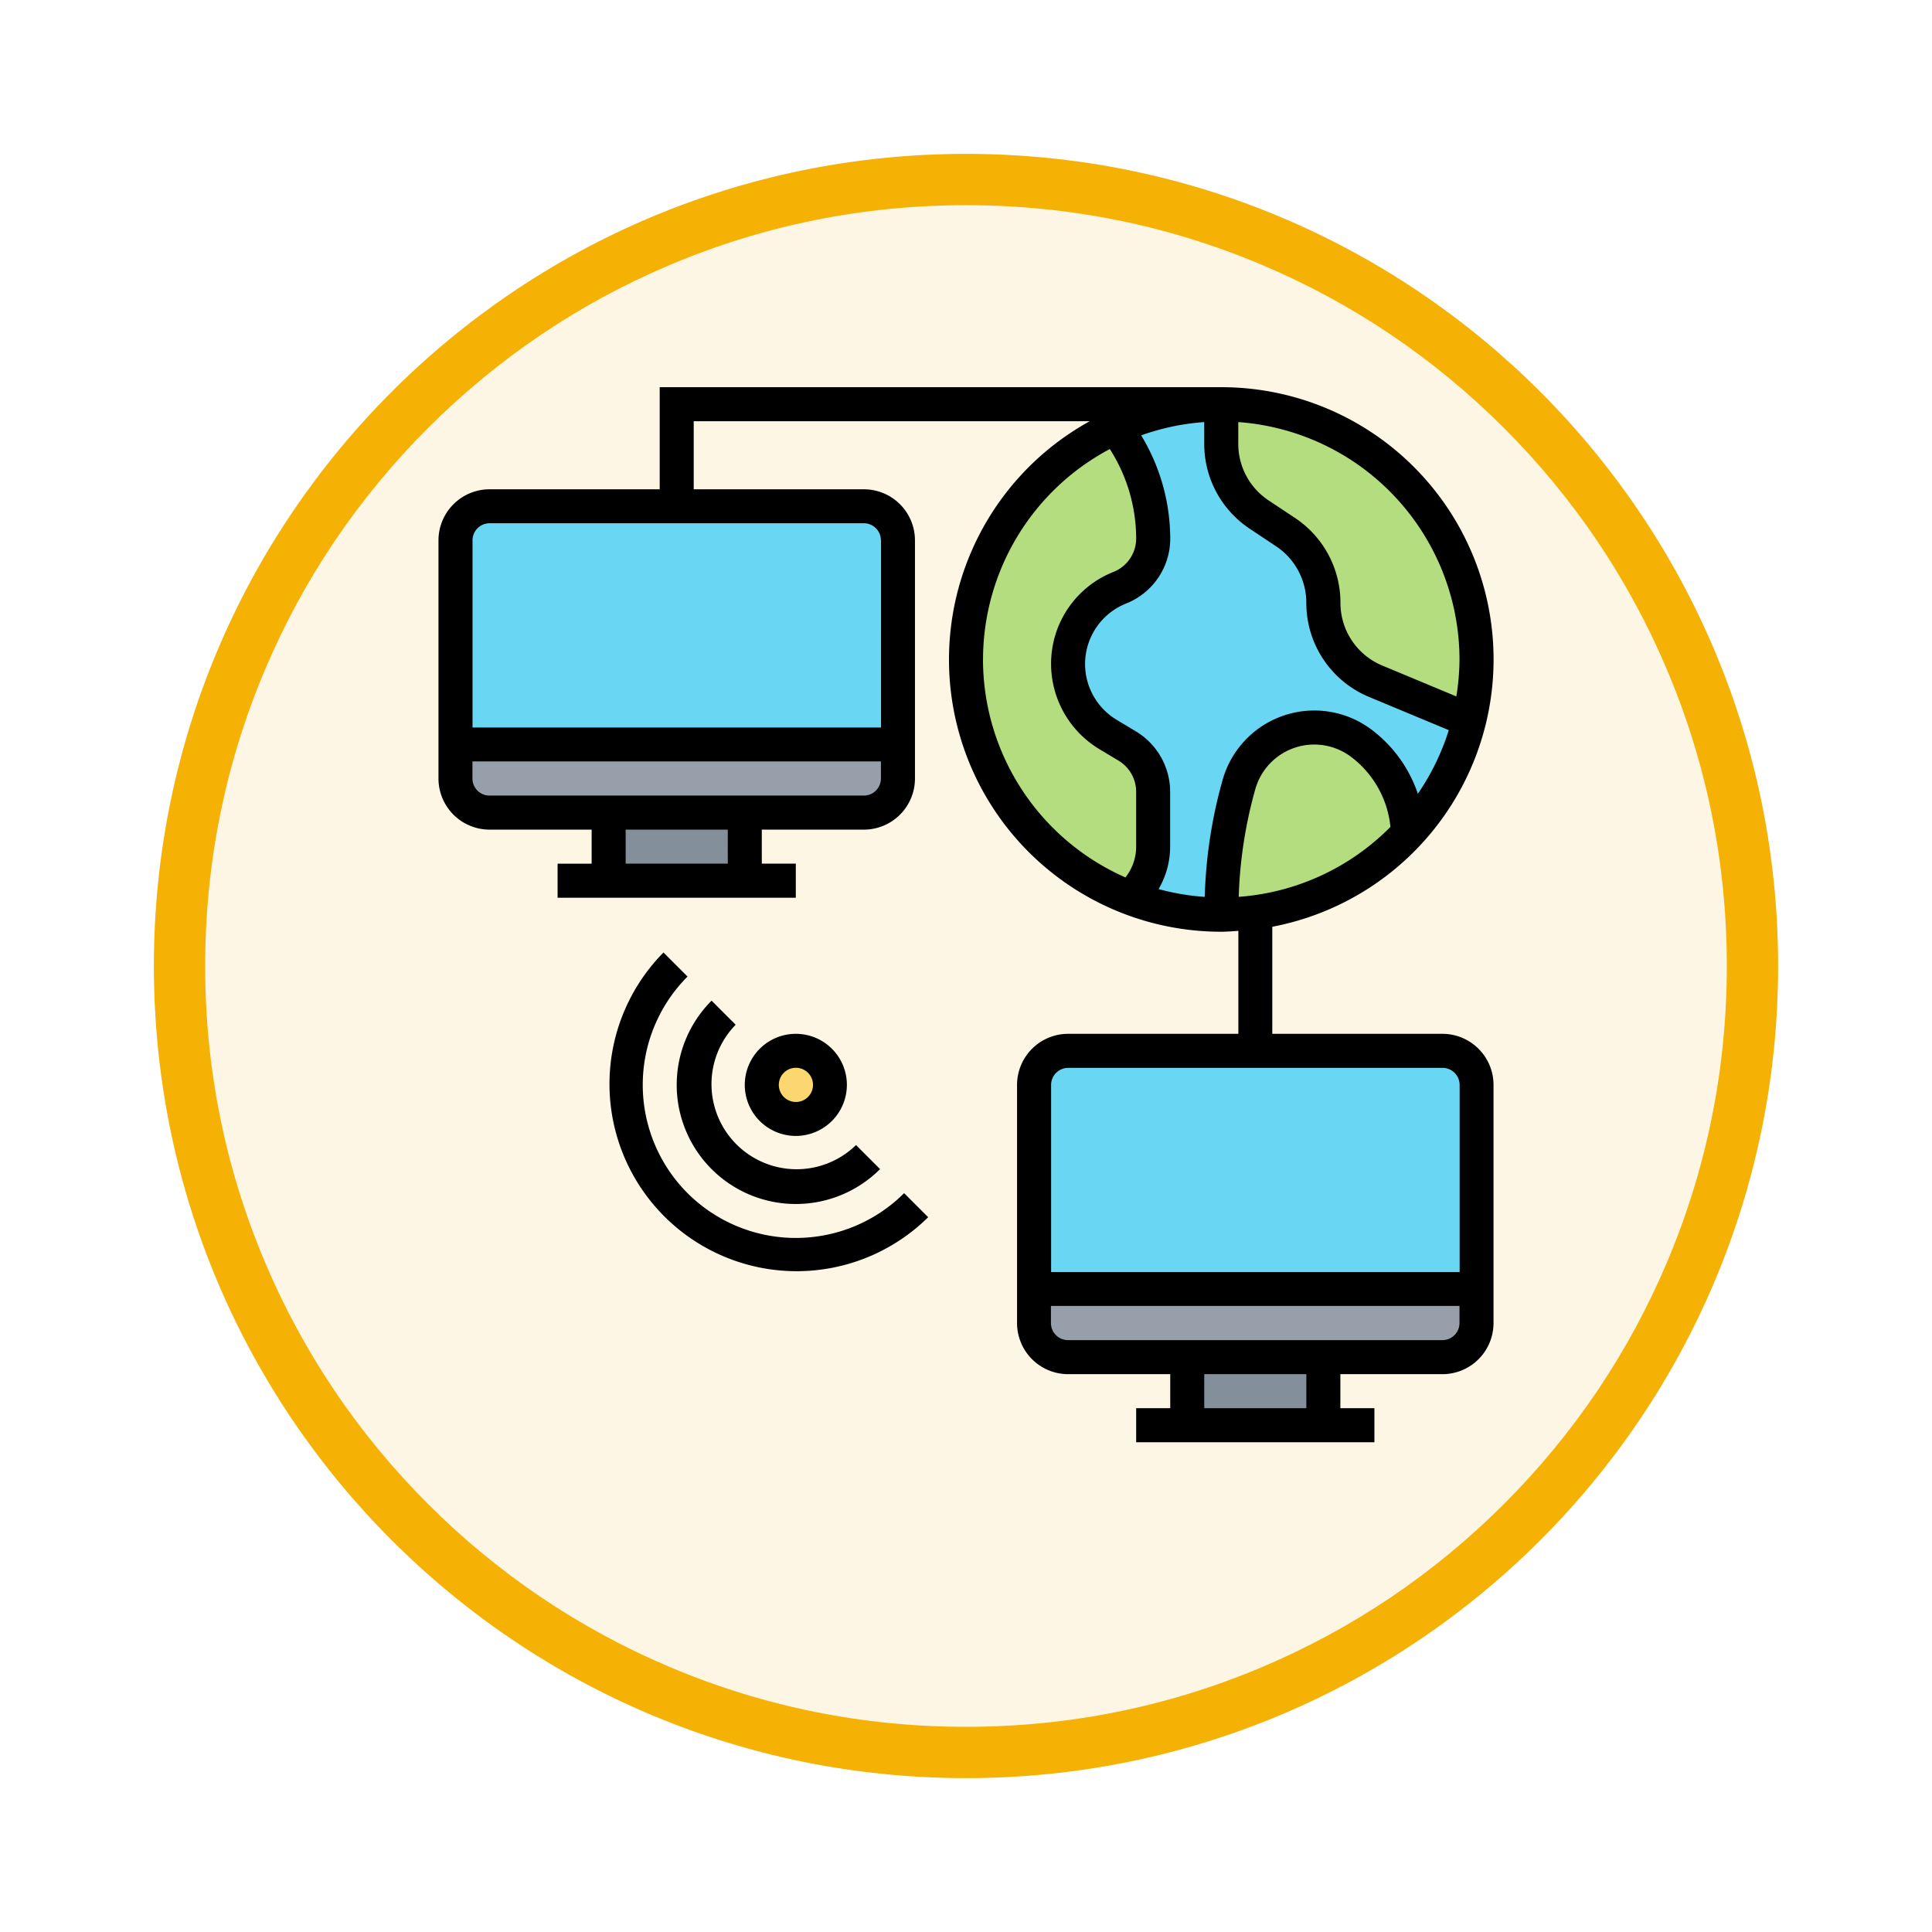 <svg xmlns="http://www.w3.org/2000/svg" xmlns:xlink="http://www.w3.org/1999/xlink" width="113" height="113" viewBox="0 0 113 113">
  <defs>
    <filter id="Trazado_982547" x="0" y="0" width="113" height="113" filterUnits="userSpaceOnUse">
      <feOffset dy="3" input="SourceAlpha"/>
      <feGaussianBlur stdDeviation="3" result="blur"/>
      <feFlood flood-opacity="0.161"/>
      <feComposite operator="in" in2="blur"/>
      <feComposite in="SourceGraphic"/>
    </filter>
  </defs>
  <g id="Grupo_1226629" data-name="Grupo 1226629" transform="translate(-1329.853 -7635.473)">
    <g id="Grupo_1226376" data-name="Grupo 1226376" transform="translate(1338.853 7641.473)">
      <g id="Grupo_1211217" data-name="Grupo 1211217" transform="translate(0)">
        <g id="Grupo_1210736" data-name="Grupo 1210736">
          <g id="Grupo_1210537" data-name="Grupo 1210537">
            <g id="Grupo_1164202" data-name="Grupo 1164202">
              <g id="Grupo_1158168" data-name="Grupo 1158168">
                <g id="Grupo_1152576" data-name="Grupo 1152576">
                  <g id="Grupo_1148633" data-name="Grupo 1148633">
                    <g id="Grupo_1148525" data-name="Grupo 1148525">
                      <g transform="matrix(1, 0, 0, 1, -9, -6)" filter="url(#Trazado_982547)">
                        <g id="Trazado_982547-2" data-name="Trazado 982547" transform="translate(9 6)" fill="#fdf6e4">
                          <path d="M 47.5 93.5 C 41.289 93.5 35.265 92.284 29.595 89.886 C 24.118 87.569 19.198 84.252 14.973 80.027 C 10.748 75.802 7.431 70.882 5.114 65.405 C 2.716 59.735 1.5 53.711 1.5 47.5 C 1.5 41.289 2.716 35.265 5.114 29.595 C 7.431 24.118 10.748 19.198 14.973 14.973 C 19.198 10.748 24.118 7.431 29.595 5.114 C 35.265 2.716 41.289 1.5 47.5 1.5 C 53.711 1.5 59.735 2.716 65.405 5.114 C 70.882 7.431 75.802 10.748 80.027 14.973 C 84.252 19.198 87.569 24.118 89.886 29.595 C 92.284 35.265 93.5 41.289 93.5 47.5 C 93.5 53.711 92.284 59.735 89.886 65.405 C 87.569 70.882 84.252 75.802 80.027 80.027 C 75.802 84.252 70.882 87.569 65.405 89.886 C 59.735 92.284 53.711 93.5 47.5 93.5 Z" stroke="none"/>
                          <path d="M 47.5 3 C 41.491 3 35.664 4.176 30.18 6.496 C 24.881 8.737 20.122 11.946 16.034 16.034 C 11.946 20.122 8.737 24.881 6.496 30.18 C 4.176 35.664 3 41.491 3 47.5 C 3 53.509 4.176 59.336 6.496 64.82 C 8.737 70.119 11.946 74.878 16.034 78.966 C 20.122 83.054 24.881 86.263 30.18 88.504 C 35.664 90.824 41.491 92 47.5 92 C 53.509 92 59.336 90.824 64.82 88.504 C 70.119 86.263 74.878 83.054 78.966 78.966 C 83.054 74.878 86.263 70.119 88.504 64.82 C 90.824 59.336 92 53.509 92 47.5 C 92 41.491 90.824 35.664 88.504 30.18 C 86.263 24.881 83.054 20.122 78.966 16.034 C 74.878 11.946 70.119 8.737 64.82 6.496 C 59.336 4.176 53.509 3 47.5 3 M 47.5 0 C 73.734 0 95 21.266 95 47.5 C 95 73.734 73.734 95 47.5 95 C 21.266 95 0 73.734 0 47.5 C 0 21.266 21.266 0 47.5 0 Z" stroke="none" fill="#f5b104"/>
                        </g>
                      </g>
                    </g>
                  </g>
                </g>
              </g>
            </g>
          </g>
        </g>
      </g>
    </g>
    <g id="lan" transform="translate(1355.499 7658.119)">
      <path id="Trazado_1058096" data-name="Trazado 1058096" d="M155.981,313.991A1.991,1.991,0,1,1,153.991,312,1.991,1.991,0,0,1,155.981,313.991Zm0,0" transform="translate(-133.089 -273.184)" fill="#fcd770"/>
      <path id="Trazado_1058097" data-name="Trazado 1058097" d="M352,456h7.962v3.981H352Zm0,0" transform="translate(-308.207 -399.268)" fill="#838f9b"/>
      <path id="Trazado_1058098" data-name="Trazado 1058098" d="M80,200h7.962v3.981H80Zm0,0" transform="translate(-70.047 -175.118)" fill="#838f9b"/>
      <path id="Trazado_1058099" data-name="Trazado 1058099" d="M305.878,424v1.991a2,2,0,0,1-1.991,1.991h-21.9A2,2,0,0,1,280,425.991V424Zm0,0" transform="translate(-245.165 -371.249)" fill="#969faa"/>
      <path id="Trazado_1058100" data-name="Trazado 1058100" d="M33.878,168v1.991a2,2,0,0,1-1.991,1.991H9.991A2,2,0,0,1,8,169.991V168Zm0,0" transform="translate(-7.005 -147.099)" fill="#969faa"/>
      <g id="Grupo_1226628" data-name="Grupo 1226628" transform="translate(0.995 0.995)">
        <path id="Trazado_1058101" data-name="Trazado 1058101" d="M305.878,313.991v11.944H280V313.991A2,2,0,0,1,281.991,312h21.9A2,2,0,0,1,305.878,313.991Zm0,0" transform="translate(-246.16 -274.179)" fill="#69d6f4"/>
        <path id="Trazado_1058102" data-name="Trazado 1058102" d="M33.878,57.991V69.934H8V57.991A2,2,0,0,1,9.991,56h21.9A2,2,0,0,1,33.878,57.991Zm0,0" transform="translate(-8 -50.028)" fill="#69d6f4"/>
        <path id="Trazado_1058103" data-name="Trazado 1058103" d="M319.449,26.472h.01a14.813,14.813,0,0,1-3.563,6.609l-.01-.01a6.871,6.871,0,0,0-2.737-5.245,4.573,4.573,0,0,0-5.5.01A4.485,4.485,0,0,0,306,30.224a26.963,26.963,0,0,0-1.045,7.445v.189a14.75,14.75,0,0,1-5.355-1l.01-.01a3.953,3.953,0,0,0,1.364-2.976V30.662a3.108,3.108,0,0,0-1.513-2.668l-1.135-.676a4.807,4.807,0,0,1,.687-8.58,3.124,3.124,0,0,0,1.961-2.9,10.694,10.694,0,0,0-2.21-6.489A14.631,14.631,0,0,1,304.957,8v2.319a4.947,4.947,0,0,0,2.21,4.13l1.552,1.035a4.947,4.947,0,0,1,2.21,4.13,4.98,4.98,0,0,0,3.055,4.588Zm0,0" transform="translate(-260.169 -7.999)" fill="#69d6f4"/>
      </g>
      <path id="Trazado_1058104" data-name="Trazado 1058104" d="M376.191,160.915a6.871,6.871,0,0,1,2.737,5.245l.01.01A14.891,14.891,0,0,1,368,170.948v-.189a26.963,26.963,0,0,1,1.045-7.445,4.485,4.485,0,0,1,1.643-2.389,4.573,4.573,0,0,1,5.5-.01Zm0,0" transform="translate(-322.217 -140.094)" fill="#b4dd7f"/>
      <path id="Trazado_1058105" data-name="Trazado 1058105" d="M382.929,22.929a14.812,14.812,0,0,1-.428,3.543h-.01l-5.464-2.27a4.979,4.979,0,0,1-3.055-4.588,4.947,4.947,0,0,0-2.21-4.13l-1.552-1.035a4.947,4.947,0,0,1-2.21-4.13V8a14.935,14.935,0,0,1,14.929,14.929Zm0,0" transform="translate(-322.217 -7.005)" fill="#b4dd7f"/>
      <path id="Trazado_1058106" data-name="Trazado 1058106" d="M258.948,40.188V43.4a3.953,3.953,0,0,1-1.364,2.976l-.01.01a14.921,14.921,0,0,1-.836-27.51,10.693,10.693,0,0,1,2.21,6.489,3.124,3.124,0,0,1-1.961,2.9,4.807,4.807,0,0,0-.687,8.58l1.135.676a3.108,3.108,0,0,1,1.513,2.668Zm0,0" transform="translate(-217.146 -16.53)" fill="#b4dd7f"/>
      <path id="Trazado_1058107" data-name="Trazado 1058107" d="M58.722,37.821H48.769V31.559A15.92,15.92,0,0,0,45.783,0H12.939V5.972H2.986A2.99,2.99,0,0,0,0,8.958V22.892a2.99,2.99,0,0,0,2.986,2.986H8.958v1.991H6.967v1.991H20.9V27.868H18.911V25.878h5.972a2.99,2.99,0,0,0,2.986-2.986V8.958a2.99,2.99,0,0,0-2.986-2.986H14.929V1.991H38.091a15.919,15.919,0,0,0,7.693,29.859c.336,0,.665-.03,1-.051v6.022H36.826a2.99,2.99,0,0,0-2.986,2.986V54.741a2.99,2.99,0,0,0,2.986,2.986H42.8v1.991H40.807v1.991H54.741V59.718H52.75V57.727h5.972a2.99,2.99,0,0,0,2.986-2.986V40.807a2.99,2.99,0,0,0-2.986-2.986Zm-41.8-9.953H10.948V25.878H16.92Zm7.962-3.981H2.986a1,1,0,0,1-1-1v-1H25.878v1A1,1,0,0,1,24.882,23.887Zm1-14.929V19.906H1.991V8.958a1,1,0,0,1,1-1h21.9A1,1,0,0,1,25.878,8.958ZM40.8,20.136l-1.133-.68a3.808,3.808,0,0,1,.544-6.8A4.089,4.089,0,0,0,42.8,8.84a11.707,11.707,0,0,0-1.7-6.022,13.835,13.835,0,0,1,3.688-.777V3.313a5.952,5.952,0,0,0,2.655,4.962l1.547,1.03a3.968,3.968,0,0,1,1.769,3.307,5.946,5.946,0,0,0,3.671,5.505l4.661,1.942a13.9,13.9,0,0,1-1.809,3.722,7.835,7.835,0,0,0-2.714-3.756,5.571,5.571,0,0,0-8.7,2.927,28.05,28.05,0,0,0-1.051,6.859,13.793,13.793,0,0,1-2.7-.456,4.919,4.919,0,0,0,.677-2.481V23.659A4.133,4.133,0,0,0,40.8,20.136Zm6.005,9.672a26.129,26.129,0,0,1,.974-6.31,3.581,3.581,0,0,1,5.591-1.881,5.863,5.863,0,0,1,2.31,4.1,13.889,13.889,0,0,1-8.875,4.092ZM59.718,15.925a13.948,13.948,0,0,1-.185,2.162L55.2,16.28a3.963,3.963,0,0,1-2.445-3.668A5.952,5.952,0,0,0,50.1,7.65L48.548,6.619a3.965,3.965,0,0,1-1.769-3.306V2.041A13.942,13.942,0,0,1,59.718,15.925Zm-27.868,0A13.945,13.945,0,0,1,39.265,3.618,9.721,9.721,0,0,1,40.807,8.84a2.107,2.107,0,0,1-1.332,1.967,5.773,5.773,0,0,0-3.645,5.385,5.831,5.831,0,0,0,2.816,4.973l1.132.679a2.128,2.128,0,0,1,1.028,1.816v3.214a2.9,2.9,0,0,1-.626,1.8,13.947,13.947,0,0,1-8.332-12.749Zm4.976,23.887h21.9a1,1,0,0,1,1,1V51.755H35.831V40.807A1,1,0,0,1,36.826,39.812ZM50.76,59.718H44.788V57.727H50.76Zm7.962-3.981h-21.9a1,1,0,0,1-1-1v-1H59.718v1A1,1,0,0,1,58.722,55.736Zm0,0"/>
      <path id="Trazado_1058108" data-name="Trazado 1058108" d="M149.972,306.986a2.986,2.986,0,1,0-2.986,2.986A2.99,2.99,0,0,0,149.972,306.986Zm-3.981,0a1,1,0,1,1,1,1A1,1,0,0,1,145.991,306.986Zm0,0" transform="translate(-126.085 -266.179)"/>
      <path id="Trazado_1058109" data-name="Trazado 1058109" d="M114.04,288.406a6.967,6.967,0,1,0,9.854,9.852l-1.407-1.407a4.977,4.977,0,0,1-7.039-7.037Zm0,0" transform="translate(-98.066 -252.525)"/>
      <path id="Trazado_1058110" data-name="Trazado 1058110" d="M84.652,279.845a8.969,8.969,0,0,1,0-12.669l-1.407-1.407a10.948,10.948,0,0,0,15.482,15.483l-1.407-1.407a8.967,8.967,0,0,1-12.668,0Zm0,0" transform="translate(-70.085 -232.705)"/>
    </g>
  </g>
</svg>
